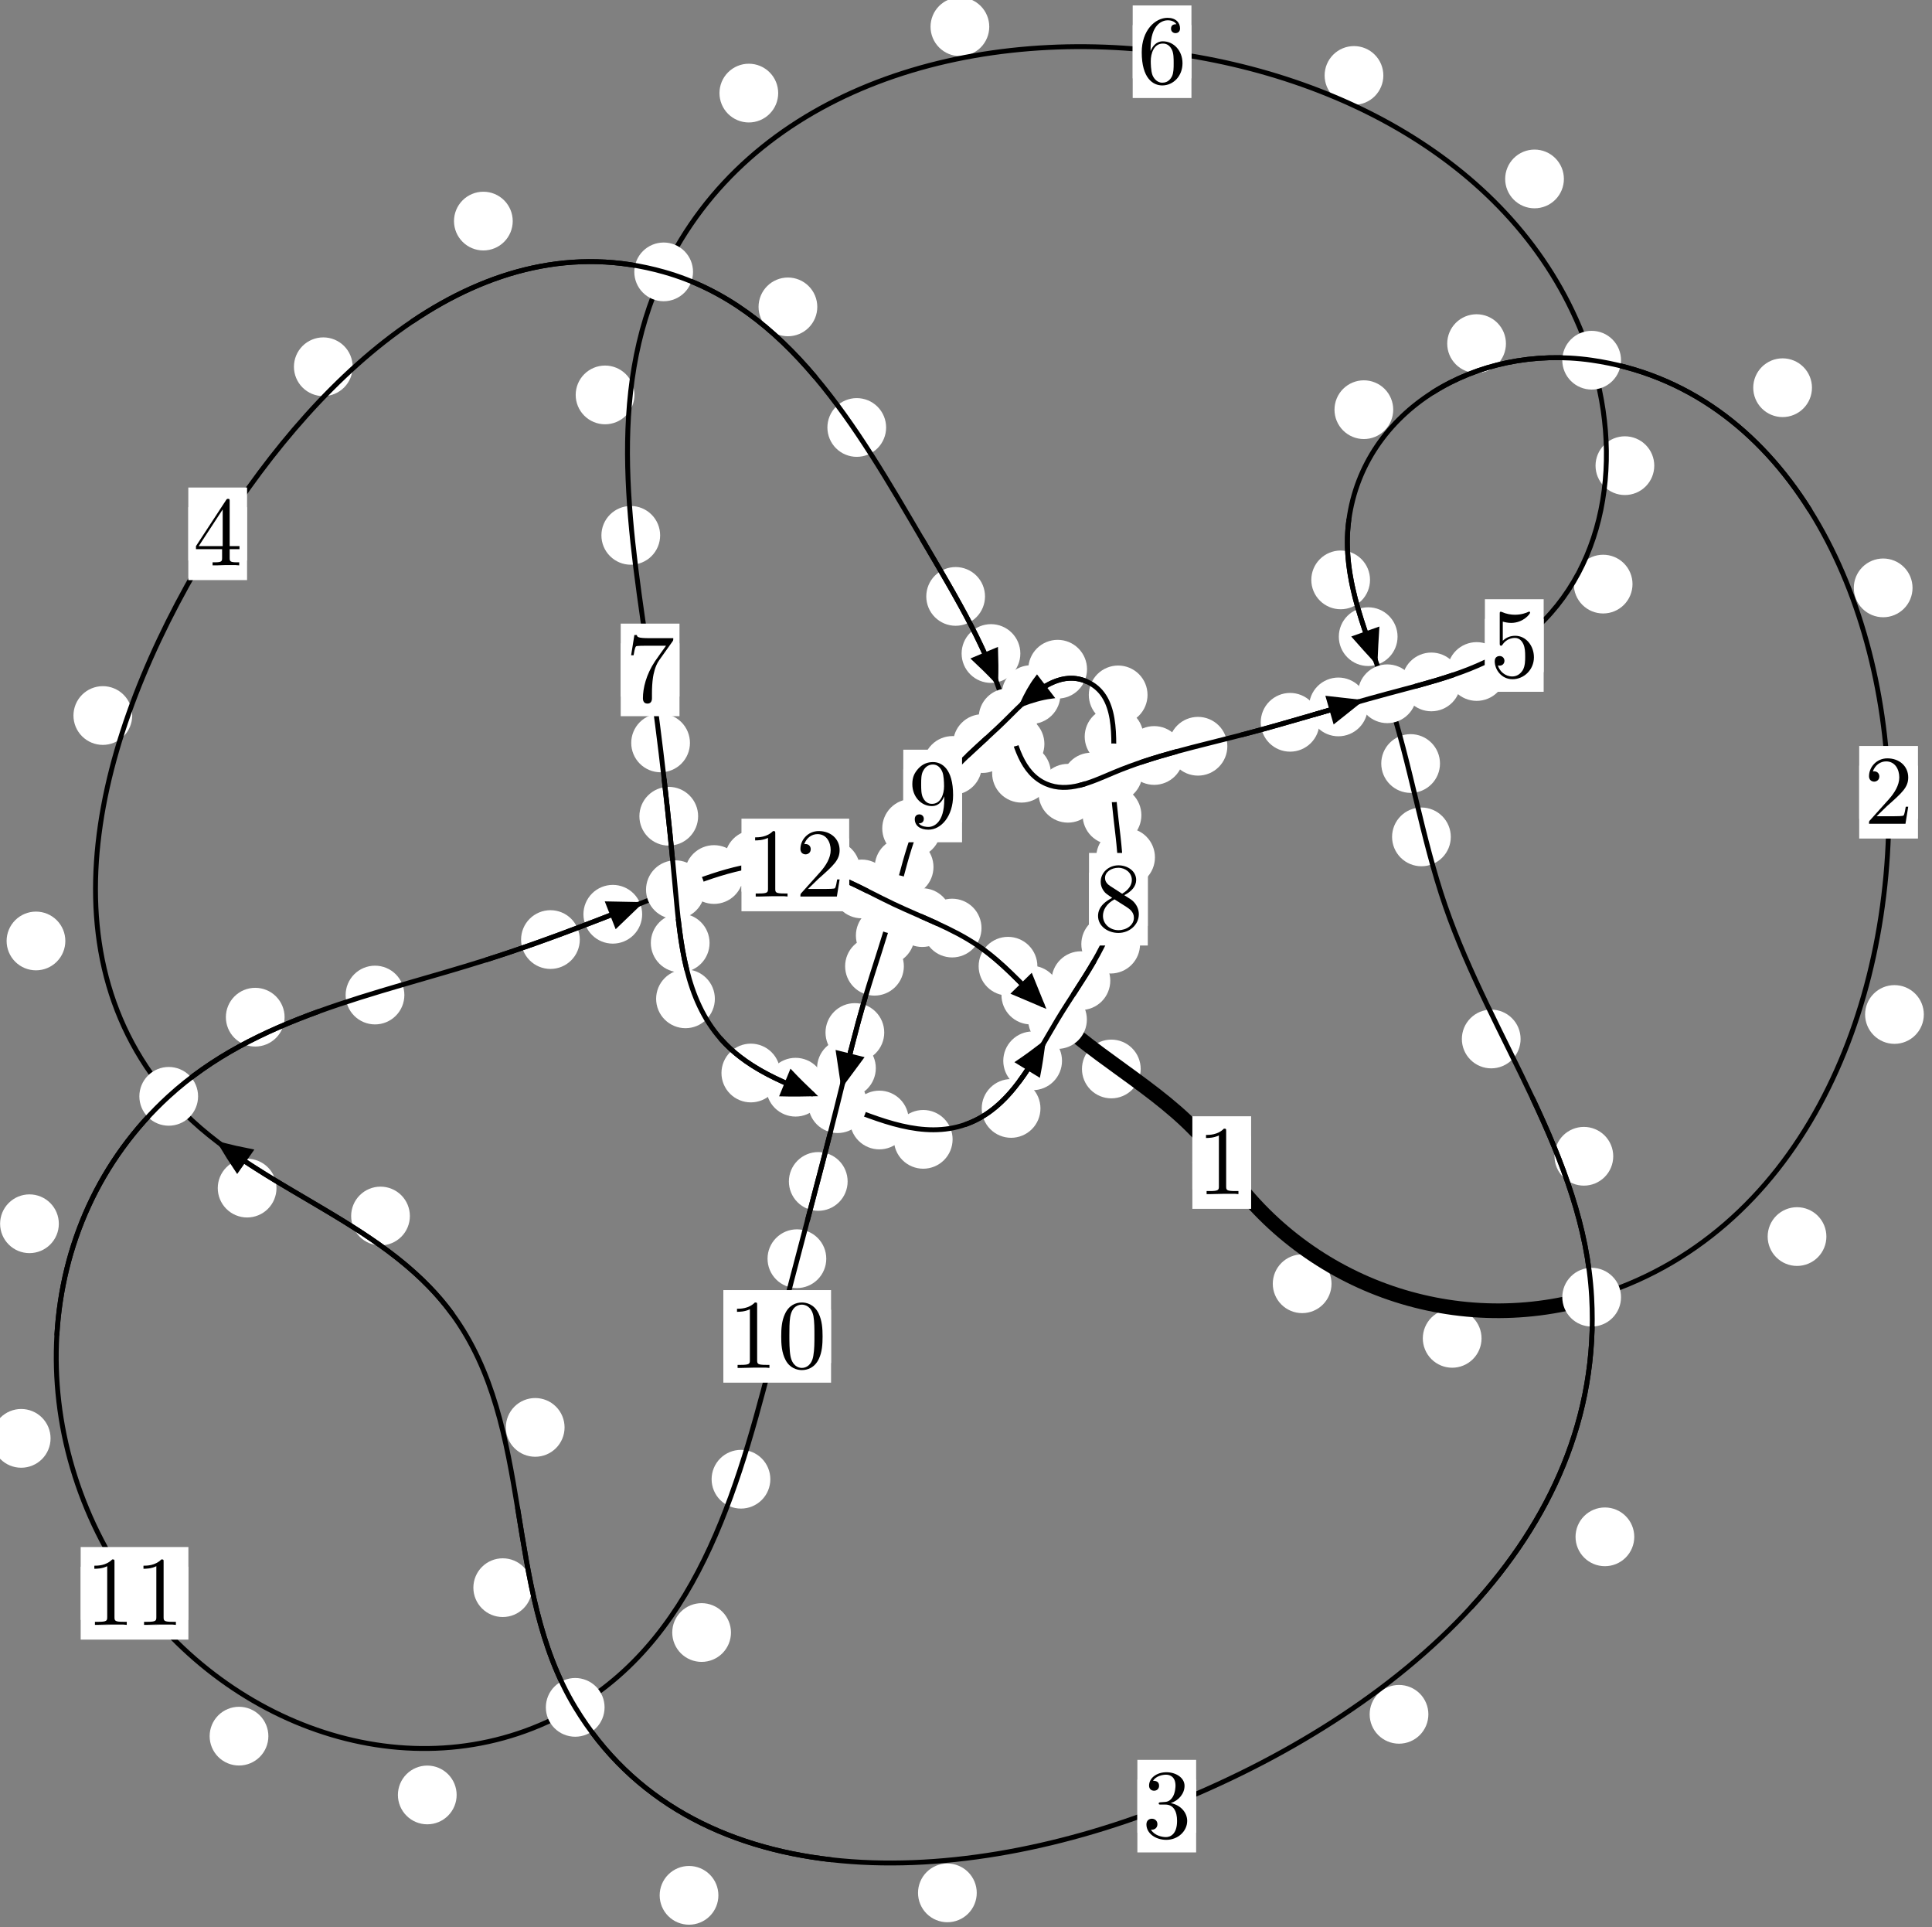 <?xml version="1.0"?>
<!-- Created by MetaPost 1.999 on 2021.07.05:2359 -->
<svg version="1.1" xmlns="http://www.w3.org/2000/svg" xmlns:xlink="http://www.w3.org/1999/xlink" width="196.64" height="196.124" viewBox="0 0 196.64 196.124">
<rect x="0" y="0" width="196.64" height="196.124" fill="#808080" stroke="none"/>
<!-- Original BoundingBox: -162.830811 -63.855942 33.808838 132.268234 -->
  <defs>
    <g transform="scale(0.01,0.01)" id="GLYPHcmr10_48">
      <path style="fill-rule: evenodd;" d="M460 -320C460 -400,455 -480,420 -554C374 -650,292 -666,250 -666C190 -666,117 -640,76 -547C44 -478,39 -400,39 -320C39 -245,43 -155,84 -79C127 2,200 22,249 22C303 22,379 1,423 -94C455 -163,460 -241,460 -320M249 -0C210 -0,151 -25,133 -121C122 -181,122 -273,122 -332C122 -396,122 -462,130 -516C149 -635,224 -644,249 -644C282 -644,348 -626,367 -527C377 -471,377 -395,377 -332C377 -257,377 -189,366 -125C351 -30,294 -0,249 -0"></path>
    </g>
    <g transform="scale(0.01,0.01)" id="GLYPHcmr10_49">
      <path style="fill-rule: evenodd;" d="M294 -640C294 -664,294 -666,271 -666C209 -602,121 -602,89 -602L89 -571C109 -571,168 -571,220 -597L220 -79C220 -43,217 -31,127 -31L95 -31L95 -0L257 -0L130 -3L217 -3L257 -3L297 -3L384 -3L419 -0L419 -31L387 -31C297 -31,294 -42,294 -79"></path>
    </g>
    <g transform="scale(0.01,0.01)" id="GLYPHcmr10_50">
      <path style="fill-rule: evenodd;" d="M127 -77L233 -180C389 -318,449 -372,449 -472C449 -586,359 -666,237 -666C124 -666,50 -574,50 -485C50 -429,100 -429,103 -429C120 -429,155 -441,155 -482C155 -508,137 -534,102 -534C94 -534,92 -534,89 -533C112 -598,166 -635,224 -635C315 -635,358 -554,358 -472C358 -392,308 -313,253 -251L61 -37C50 -26,50 -24,50 -0L421 -0L449 -174L424 -174C419 -144,412 -100,402 -85C395 -77,329 -77,307 -77"></path>
    </g>
    <g transform="scale(0.01,0.01)" id="GLYPHcmr10_51">
      <path style="fill-rule: evenodd;" d="M290 -352C372 -379,430 -449,430 -528C430 -610,342 -666,246 -666C145 -666,69 -606,69 -530C69 -497,91 -478,120 -478C151 -478,171 -500,171 -529C171 -579,124 -579,109 -579C140 -628,206 -641,242 -641C283 -641,338 -619,338 -529C338 -517,336 -459,310 -415C280 -367,246 -364,221 -363C213 -362,189 -360,182 -360C174 -359,167 -358,167 -348C167 -337,174 -337,191 -337L235 -337C317 -337,354 -269,354 -171C354 -35,285 -6,241 -6C198 -6,123 -23,88 -82C123 -77,154 -99,154 -137C154 -173,127 -193,98 -193C74 -193,42 -179,42 -135C42 -44,135 22,244 22C366 22,457 -69,457 -171C457 -253,394 -331,290 -352"></path>
    </g>
    <g transform="scale(0.01,0.01)" id="GLYPHcmr10_52">
      <path style="fill-rule: evenodd;" d="M294 -165L294 -78C294 -42,292 -31,218 -31L197 -31L197 -0L332 -0L238 -3L290 -3L332 -3L374 -3L427 -3L468 -0L468 -31L447 -31C373 -31,371 -42,371 -78L371 -165L471 -165L471 -196L371 -196L371 -651C371 -671,371 -677,355 -677C346 -677,343 -677,335 -665L28 -196L28 -165M300 -196L56 -196L300 -569"></path>
    </g>
    <g transform="scale(0.01,0.01)" id="GLYPHcmr10_53">
      <path style="fill-rule: evenodd;" d="M449 -201C449 -320,367 -420,259 -420C211 -420,168 -404,132 -369L132 -564C152 -558,185 -551,217 -551C340 -551,410 -642,410 -655C410 -661,407 -666,400 -666C399 -666,397 -666,392 -663C372 -654,323 -634,256 -634C216 -634,170 -641,123 -662C115 -665,113 -665,111 -665C101 -665,101 -657,101 -641L101 -345C101 -327,101 -319,115 -319C122 -319,124 -322,128 -328C139 -344,176 -398,257 -398C309 -398,334 -352,342 -334C358 -297,360 -258,360 -208C360 -173,360 -113,336 -71C312 -32,275 -6,229 -6C156 -6,99 -59,82 -118C85 -117,88 -116,99 -116C132 -116,149 -141,149 -165C149 -189,132 -214,99 -214C85 -214,50 -207,50 -161C50 -75,119 22,231 22C347 22,449 -74,449 -201"></path>
    </g>
    <g transform="scale(0.01,0.01)" id="GLYPHcmr10_54">
      <path style="fill-rule: evenodd;" d="M132 -328L132 -352C132 -605,256 -641,307 -641C331 -641,373 -635,395 -601C380 -601,340 -601,340 -556C340 -525,364 -510,386 -510C402 -510,432 -519,432 -558C432 -618,388 -666,305 -666C177 -666,42 -537,42 -316C42 -49,158 22,251 22C362 22,457 -72,457 -204C457 -331,368 -427,257 -427C189 -427,152 -376,132 -328M251 -6C188 -6,158 -66,152 -81C134 -128,134 -208,134 -226C134 -304,166 -404,256 -404C272 -404,318 -404,349 -342C367 -305,367 -254,367 -205C367 -157,367 -107,350 -71C320 -11,274 -6,251 -6"></path>
    </g>
    <g transform="scale(0.01,0.01)" id="GLYPHcmr10_55">
      <path style="fill-rule: evenodd;" d="M476 -609C485 -621,485 -623,485 -644L242 -644C120 -644,118 -657,114 -676L89 -676L56 -470L81 -470C84 -486,93 -549,106 -561C113 -567,191 -567,204 -567L411 -567C400 -551,321 -442,299 -409C209 -274,176 -135,176 -33C176 -23,176 22,222 22C268 22,268 -23,268 -33L268 -84C268 -139,271 -194,279 -248C283 -271,297 -357,341 -419"></path>
    </g>
    <g transform="scale(0.01,0.01)" id="GLYPHcmr10_56">
      <path style="fill-rule: evenodd;" d="M163 -457C117 -487,113 -521,113 -538C113 -599,178 -641,249 -641C322 -641,386 -589,386 -517C386 -460,347 -412,287 -377M309 -362C381 -399,430 -451,430 -517C430 -609,341 -666,250 -666C150 -666,69 -592,69 -499C69 -481,71 -436,113 -389C124 -377,161 -352,186 -335C128 -306,42 -250,42 -151C42 -45,144 22,249 22C362 22,457 -61,457 -168C457 -204,446 -249,408 -291C389 -312,373 -322,309 -362M209 -320L332 -242C360 -223,407 -193,407 -132C407 -58,332 -6,250 -6C164 -6,92 -68,92 -151C92 -209,124 -273,209 -320"></path>
    </g>
    <g transform="scale(0.01,0.01)" id="GLYPHcmr10_57">
      <path style="fill-rule: evenodd;" d="M367 -318L367 -286C367 -52,263 -6,205 -6C188 -6,134 -8,107 -42C151 -42,159 -71,159 -88C159 -119,135 -134,113 -134C97 -134,67 -125,67 -86C67 -19,121 22,206 22C335 22,457 -114,457 -329C457 -598,342 -666,253 -666C198 -666,149 -648,106 -603C65 -558,42 -516,42 -441C42 -316,130 -218,242 -218C303 -218,344 -260,367 -318M243 -241C227 -241,181 -241,150 -304C132 -341,132 -391,132 -440C132 -494,132 -541,153 -578C180 -628,218 -641,253 -641C299 -641,332 -607,349 -562C361 -530,365 -467,365 -421C365 -338,331 -241,243 -241"></path>
    </g>
  </defs>
  <path d="M135.523 130.634C135.523 129.841,135.208 129.081,134.647 128.52C134.087 127.96,133.327 127.645,132.534 127.645C131.741 127.645,130.981 127.96,130.421 128.52C129.86 129.081,129.545 129.841,129.545 130.634C129.545 131.426,129.86 132.187,130.421 132.747C130.981 133.308,131.741 133.622,132.534 133.622C133.327 133.622,134.087 133.308,134.647 132.747C135.208 132.187,135.523 131.426,135.523 130.634Z" style="fill: rgb(100%,100%,100%);stroke: none;"></path>
  <path d="M127.338 118.301C127.338 117.508,127.023 116.748,126.463 116.187C125.902 115.627,125.142 115.312,124.349 115.312C123.557 115.312,122.797 115.627,122.236 116.187C121.676 116.748,121.361 117.508,121.361 118.301C121.361 119.093,121.676 119.853,122.236 120.414C122.797 120.974,123.557 121.289,124.349 121.289C125.142 121.289,125.902 120.974,126.463 120.414C127.023 119.853,127.338 119.093,127.338 118.301Z" style="fill: rgb(100%,100%,100%);stroke: none;"></path>
  <path d="M185.891 125.832C185.891 125.039,185.576 124.279,185.016 123.718C184.455 123.158,183.695 122.843,182.902 122.843C182.11 122.843,181.35 123.158,180.789 123.718C180.229 124.279,179.914 125.039,179.914 125.832C179.914 126.624,180.229 127.384,180.789 127.945C181.35 128.505,182.11 128.82,182.902 128.82C183.695 128.82,184.455 128.505,185.016 127.945C185.576 127.384,185.891 126.624,185.891 125.832Z" style="fill: rgb(100%,100%,100%);stroke: none;"></path>
  <path d="M150.792 136.19C150.792 135.397,150.477 134.637,149.917 134.076C149.356 133.516,148.596 133.201,147.803 133.201C147.011 133.201,146.251 133.516,145.69 134.076C145.13 134.637,144.815 135.397,144.815 136.19C144.815 136.982,145.13 137.742,145.69 138.303C146.251 138.863,147.011 139.178,147.803 139.178C148.596 139.178,149.356 138.863,149.917 138.303C150.477 137.742,150.792 136.982,150.792 136.19Z" style="fill: rgb(100%,100%,100%);stroke: none;"></path>
  <path d="M194.659 59.822C194.659 59.029,194.344 58.269,193.784 57.709C193.223 57.148,192.463 56.833,191.67 56.833C190.878 56.833,190.117 57.148,189.557 57.709C188.996 58.269,188.682 59.029,188.682 59.822C188.682 60.615,188.996 61.375,189.557 61.935C190.117 62.496,190.878 62.811,191.67 62.811C192.463 62.811,193.223 62.496,193.784 61.935C194.344 61.375,194.659 60.615,194.659 59.822Z" style="fill: rgb(100%,100%,100%);stroke: none;"></path>
  <path d="M195.809 103.232C195.809 102.44,195.494 101.679,194.933 101.119C194.373 100.559,193.613 100.244,192.82 100.244C192.027 100.244,191.267 100.559,190.707 101.119C190.146 101.679,189.831 102.44,189.831 103.232C189.831 104.025,190.146 104.785,190.707 105.346C191.267 105.906,192.027 106.221,192.82 106.221C193.613 106.221,194.373 105.906,194.933 105.346C195.494 104.785,195.809 104.025,195.809 103.232Z" style="fill: rgb(100%,100%,100%);stroke: none;"></path>
  <path d="M153.276 34.966C153.276 34.173,152.961 33.413,152.401 32.853C151.84 32.292,151.08 31.977,150.287 31.977C149.495 31.977,148.734 32.292,148.174 32.853C147.613 33.413,147.299 34.173,147.299 34.966C147.299 35.759,147.613 36.519,148.174 37.079C148.734 37.64,149.495 37.955,150.287 37.955C151.08 37.955,151.84 37.64,152.401 37.079C152.961 36.519,153.276 35.759,153.276 34.966Z" style="fill: rgb(100%,100%,100%);stroke: none;"></path>
  <path d="M184.423 39.453C184.423 38.66,184.108 37.9,183.548 37.34C182.987 36.779,182.227 36.464,181.434 36.464C180.642 36.464,179.882 36.779,179.321 37.34C178.761 37.9,178.446 38.66,178.446 39.453C178.446 40.246,178.761 41.006,179.321 41.566C179.882 42.127,180.642 42.442,181.434 42.442C182.227 42.442,182.987 42.127,183.548 41.566C184.108 41.006,184.423 40.246,184.423 39.453Z" style="fill: rgb(100%,100%,100%);stroke: none;"></path>
  <path d="M139.442 59.009C139.442 58.216,139.127 57.456,138.567 56.896C138.006 56.335,137.246 56.02,136.454 56.02C135.661 56.02,134.901 56.335,134.34 56.896C133.78 57.456,133.465 58.216,133.465 59.009C133.465 59.802,133.78 60.562,134.34 61.122C134.901 61.683,135.661 61.998,136.454 61.998C137.246 61.998,138.006 61.683,138.567 61.122C139.127 60.562,139.442 59.802,139.442 59.009Z" style="fill: rgb(100%,100%,100%);stroke: none;"></path>
  <path d="M141.803 41.689C141.803 40.896,141.488 40.136,140.928 39.575C140.367 39.015,139.607 38.7,138.814 38.7C138.022 38.7,137.262 39.015,136.701 39.575C136.141 40.136,135.826 40.896,135.826 41.689C135.826 42.481,136.141 43.242,136.701 43.802C137.262 44.363,138.022 44.678,138.814 44.678C139.607 44.678,140.367 44.363,140.928 43.802C141.488 43.242,141.803 42.481,141.803 41.689Z" style="fill: rgb(100%,100%,100%);stroke: none;"></path>
  <path d="M146.563 77.695C146.563 76.902,146.248 76.142,145.687 75.582C145.127 75.021,144.366 74.706,143.574 74.706C142.781 74.706,142.021 75.021,141.46 75.582C140.9 76.142,140.585 76.902,140.585 77.695C140.585 78.488,140.9 79.248,141.46 79.808C142.021 80.369,142.781 80.684,143.574 80.684C144.366 80.684,145.127 80.369,145.687 79.808C146.248 79.248,146.563 78.488,146.563 77.695Z" style="fill: rgb(100%,100%,100%);stroke: none;"></path>
  <path d="M142.244 64.786C142.244 63.993,141.929 63.233,141.368 62.672C140.808 62.112,140.048 61.797,139.255 61.797C138.462 61.797,137.702 62.112,137.142 62.672C136.581 63.233,136.266 63.993,136.266 64.786C136.266 65.578,136.581 66.339,137.142 66.899C137.702 67.46,138.462 67.774,139.255 67.774C140.048 67.774,140.808 67.46,141.368 66.899C141.929 66.339,142.244 65.578,142.244 64.786Z" style="fill: rgb(100%,100%,100%);stroke: none;"></path>
  <path d="M154.767 105.726C154.767 104.933,154.452 104.173,153.891 103.613C153.331 103.052,152.571 102.737,151.778 102.737C150.985 102.737,150.225 103.052,149.665 103.613C149.104 104.173,148.789 104.933,148.789 105.726C148.789 106.519,149.104 107.279,149.665 107.839C150.225 108.4,150.985 108.715,151.778 108.715C152.571 108.715,153.331 108.4,153.891 107.839C154.452 107.279,154.767 106.519,154.767 105.726Z" style="fill: rgb(100%,100%,100%);stroke: none;"></path>
  <path d="M147.663 85.161C147.663 84.368,147.348 83.608,146.788 83.048C146.227 82.487,145.467 82.172,144.674 82.172C143.882 82.172,143.122 82.487,142.561 83.048C142.001 83.608,141.686 84.368,141.686 85.161C141.686 85.954,142.001 86.714,142.561 87.274C143.122 87.835,143.882 88.15,144.674 88.15C145.467 88.15,146.227 87.835,146.788 87.274C147.348 86.714,147.663 85.954,147.663 85.161Z" style="fill: rgb(100%,100%,100%);stroke: none;"></path>
  <path d="M166.337 156.386C166.337 155.594,166.022 154.833,165.461 154.273C164.901 153.712,164.141 153.398,163.348 153.398C162.555 153.398,161.795 153.712,161.235 154.273C160.674 154.833,160.359 155.594,160.359 156.386C160.359 157.179,160.674 157.939,161.235 158.5C161.795 159.06,162.555 159.375,163.348 159.375C164.141 159.375,164.901 159.06,165.461 158.5C166.022 157.939,166.337 157.179,166.337 156.386Z" style="fill: rgb(100%,100%,100%);stroke: none;"></path>
  <path d="M164.196 117.66C164.196 116.868,163.881 116.108,163.321 115.547C162.76 114.987,162 114.672,161.207 114.672C160.415 114.672,159.654 114.987,159.094 115.547C158.534 116.108,158.219 116.868,158.219 117.66C158.219 118.453,158.534 119.213,159.094 119.774C159.654 120.334,160.415 120.649,161.207 120.649C162 120.649,162.76 120.334,163.321 119.774C163.881 119.213,164.196 118.453,164.196 117.66Z" style="fill: rgb(100%,100%,100%);stroke: none;"></path>
  <path d="M99.414 192.617C99.414 191.824,99.099 191.064,98.539 190.503C97.978 189.943,97.218 189.628,96.425 189.628C95.633 189.628,94.873 189.943,94.312 190.503C93.752 191.064,93.437 191.824,93.437 192.617C93.437 193.409,93.752 194.17,94.312 194.73C94.873 195.291,95.633 195.605,96.425 195.605C97.218 195.605,97.978 195.291,98.539 194.73C99.099 194.17,99.414 193.409,99.414 192.617Z" style="fill: rgb(100%,100%,100%);stroke: none;"></path>
  <path d="M145.381 174.447C145.381 173.655,145.066 172.895,144.506 172.334C143.945 171.774,143.185 171.459,142.392 171.459C141.6 171.459,140.84 171.774,140.279 172.334C139.719 172.895,139.404 173.655,139.404 174.447C139.404 175.24,139.719 176,140.279 176.561C140.84 177.121,141.6 177.436,142.392 177.436C143.185 177.436,143.945 177.121,144.506 176.561C145.066 176,145.381 175.24,145.381 174.447Z" style="fill: rgb(100%,100%,100%);stroke: none;"></path>
  <path d="M54.158 161.559C54.158 160.767,53.843 160.007,53.282 159.446C52.722 158.886,51.962 158.571,51.169 158.571C50.376 158.571,49.616 158.886,49.056 159.446C48.495 160.007,48.18 160.767,48.18 161.559C48.18 162.352,48.495 163.112,49.056 163.673C49.616 164.233,50.376 164.548,51.169 164.548C51.962 164.548,52.722 164.233,53.282 163.673C53.843 163.112,54.158 162.352,54.158 161.559Z" style="fill: rgb(100%,100%,100%);stroke: none;"></path>
  <path d="M73.118 192.867C73.118 192.075,72.804 191.314,72.243 190.754C71.683 190.193,70.922 189.878,70.13 189.878C69.337 189.878,68.577 190.193,68.016 190.754C67.456 191.314,67.141 192.075,67.141 192.867C67.141 193.66,67.456 194.42,68.016 194.981C68.577 195.541,69.337 195.856,70.13 195.856C70.922 195.856,71.683 195.541,72.243 194.981C72.804 194.42,73.118 193.66,73.118 192.867Z" style="fill: rgb(100%,100%,100%);stroke: none;"></path>
  <path d="M41.718 123.74C41.718 122.947,41.403 122.187,40.843 121.626C40.282 121.066,39.522 120.751,38.729 120.751C37.937 120.751,37.176 121.066,36.616 121.626C36.055 122.187,35.74 122.947,35.74 123.74C35.74 124.532,36.055 125.292,36.616 125.853C37.176 126.413,37.937 126.728,38.729 126.728C39.522 126.728,40.282 126.413,40.843 125.853C41.403 125.292,41.718 124.532,41.718 123.74Z" style="fill: rgb(100%,100%,100%);stroke: none;"></path>
  <path d="M57.462 145.251C57.462 144.458,57.147 143.698,56.587 143.137C56.026 142.577,55.266 142.262,54.473 142.262C53.681 142.262,52.921 142.577,52.36 143.137C51.8 143.698,51.485 144.458,51.485 145.251C51.485 146.043,51.8 146.804,52.36 147.364C52.921 147.924,53.681 148.239,54.473 148.239C55.266 148.239,56.026 147.924,56.587 147.364C57.147 146.804,57.462 146.043,57.462 145.251Z" style="fill: rgb(100%,100%,100%);stroke: none;"></path>
  <path d="M6.65 95.751C6.65 94.959,6.335 94.199,5.775 93.638C5.214 93.078,4.454 92.763,3.662 92.763C2.869 92.763,2.109 93.078,1.548 93.638C0.988 94.199,0.673 94.959,0.673 95.751C0.673 96.544,0.988 97.304,1.548 97.865C2.109 98.425,2.869 98.74,3.662 98.74C4.454 98.74,5.214 98.425,5.775 97.865C6.335 97.304,6.65 96.544,6.65 95.751Z" style="fill: rgb(100%,100%,100%);stroke: none;"></path>
  <path d="M28.141 120.901C28.141 120.108,27.827 119.348,27.266 118.788C26.706 118.227,25.945 117.912,25.153 117.912C24.36 117.912,23.6 118.227,23.039 118.788C22.479 119.348,22.164 120.108,22.164 120.901C22.164 121.694,22.479 122.454,23.039 123.014C23.6 123.575,24.36 123.89,25.153 123.89C25.945 123.89,26.706 123.575,27.266 123.014C27.827 122.454,28.141 121.694,28.141 120.901Z" style="fill: rgb(100%,100%,100%);stroke: none;"></path>
  <path d="M35.894 37.32C35.894 36.528,35.58 35.768,35.019 35.207C34.459 34.647,33.698 34.332,32.906 34.332C32.113 34.332,31.353 34.647,30.792 35.207C30.232 35.768,29.917 36.528,29.917 37.32C29.917 38.113,30.232 38.873,30.792 39.434C31.353 39.994,32.113 40.309,32.906 40.309C33.698 40.309,34.459 39.994,35.019 39.434C35.58 38.873,35.894 38.113,35.894 37.32Z" style="fill: rgb(100%,100%,100%);stroke: none;"></path>
  <path d="M13.455 72.812C13.455 72.019,13.14 71.259,12.579 70.698C12.019 70.138,11.259 69.823,10.466 69.823C9.673 69.823,8.913 70.138,8.353 70.698C7.792 71.259,7.477 72.019,7.477 72.812C7.477 73.604,7.792 74.364,8.353 74.925C8.913 75.485,9.673 75.8,10.466 75.8C11.259 75.8,12.019 75.485,12.579 74.925C13.14 74.364,13.455 73.604,13.455 72.812Z" style="fill: rgb(100%,100%,100%);stroke: none;"></path>
  <path d="M83.184 31.229C83.184 30.436,82.869 29.676,82.308 29.115C81.748 28.555,80.987 28.24,80.195 28.24C79.402 28.24,78.642 28.555,78.081 29.115C77.521 29.676,77.206 30.436,77.206 31.229C77.206 32.021,77.521 32.782,78.081 33.342C78.642 33.903,79.402 34.217,80.195 34.217C80.987 34.217,81.748 33.903,82.308 33.342C82.869 32.782,83.184 32.021,83.184 31.229Z" style="fill: rgb(100%,100%,100%);stroke: none;"></path>
  <path d="M52.186 22.497C52.186 21.705,51.871 20.945,51.31 20.384C50.75 19.824,49.99 19.509,49.197 19.509C48.404 19.509,47.644 19.824,47.084 20.384C46.523 20.945,46.208 21.705,46.208 22.497C46.208 23.29,46.523 24.05,47.084 24.611C47.644 25.171,48.404 25.486,49.197 25.486C49.99 25.486,50.75 25.171,51.31 24.611C51.871 24.05,52.186 23.29,52.186 22.497Z" style="fill: rgb(100%,100%,100%);stroke: none;"></path>
  <path d="M100.255 60.691C100.255 59.898,99.94 59.138,99.379 58.577C98.819 58.017,98.059 57.702,97.266 57.702C96.473 57.702,95.713 58.017,95.153 58.577C94.592 59.138,94.277 59.898,94.277 60.691C94.277 61.483,94.592 62.243,95.153 62.804C95.713 63.364,96.473 63.679,97.266 63.679C98.059 63.679,98.819 63.364,99.379 62.804C99.94 62.243,100.255 61.483,100.255 60.691Z" style="fill: rgb(100%,100%,100%);stroke: none;"></path>
  <path d="M90.19 43.5C90.19 42.707,89.875 41.947,89.315 41.386C88.754 40.826,87.994 40.511,87.201 40.511C86.409 40.511,85.648 40.826,85.088 41.386C84.528 41.947,84.213 42.707,84.213 43.5C84.213 44.292,84.528 45.052,85.088 45.613C85.648 46.173,86.409 46.488,87.201 46.488C87.994 46.488,88.754 46.173,89.315 45.613C89.875 45.052,90.19 44.292,90.19 43.5Z" style="fill: rgb(100%,100%,100%);stroke: none;"></path>
  <path d="M106.299 75.708C106.299 74.916,105.984 74.156,105.423 73.595C104.863 73.035,104.103 72.72,103.31 72.72C102.517 72.72,101.757 73.035,101.197 73.595C100.636 74.156,100.321 74.916,100.321 75.708C100.321 76.501,100.636 77.261,101.197 77.822C101.757 78.382,102.517 78.697,103.31 78.697C104.103 78.697,104.863 78.382,105.423 77.822C105.984 77.261,106.299 76.501,106.299 75.708Z" style="fill: rgb(100%,100%,100%);stroke: none;"></path>
  <path d="M103.851 66.502C103.851 65.709,103.536 64.949,102.976 64.389C102.415 63.828,101.655 63.513,100.862 63.513C100.07 63.513,99.309 63.828,98.749 64.389C98.188 64.949,97.874 65.709,97.874 66.502C97.874 67.295,98.188 68.055,98.749 68.615C99.309 69.176,100.07 69.491,100.862 69.491C101.655 69.491,102.415 69.176,102.976 68.615C103.536 68.055,103.851 67.295,103.851 66.502Z" style="fill: rgb(100%,100%,100%);stroke: none;"></path>
  <path d="M111.682 80.721C111.682 79.929,111.367 79.168,110.807 78.608C110.246 78.047,109.486 77.732,108.693 77.732C107.901 77.732,107.141 78.047,106.58 78.608C106.02 79.168,105.705 79.929,105.705 80.721C105.705 81.514,106.02 82.274,106.58 82.835C107.141 83.395,107.901 83.71,108.693 83.71C109.486 83.71,110.246 83.395,110.807 82.835C111.367 82.274,111.682 81.514,111.682 80.721Z" style="fill: rgb(100%,100%,100%);stroke: none;"></path>
  <path d="M106.957 78.683C106.957 77.891,106.642 77.131,106.082 76.57C105.521 76.01,104.761 75.695,103.969 75.695C103.176 75.695,102.416 76.01,101.855 76.57C101.295 77.131,100.98 77.891,100.98 78.683C100.98 79.476,101.295 80.236,101.855 80.797C102.416 81.357,103.176 81.672,103.969 81.672C104.761 81.672,105.521 81.357,106.082 80.797C106.642 80.236,106.957 79.476,106.957 78.683Z" style="fill: rgb(100%,100%,100%);stroke: none;"></path>
  <path d="M120.461 76.877C120.461 76.084,120.146 75.324,119.585 74.763C119.025 74.203,118.265 73.888,117.472 73.888C116.679 73.888,115.919 74.203,115.359 74.763C114.798 75.324,114.483 76.084,114.483 76.877C114.483 77.669,114.798 78.43,115.359 78.99C115.919 79.551,116.679 79.866,117.472 79.866C118.265 79.866,119.025 79.551,119.585 78.99C120.146 78.43,120.461 77.669,120.461 76.877Z" style="fill: rgb(100%,100%,100%);stroke: none;"></path>
  <path d="M114.055 79.584C114.055 78.791,113.74 78.031,113.18 77.471C112.619 76.91,111.859 76.595,111.066 76.595C110.274 76.595,109.513 76.91,108.953 77.471C108.392 78.031,108.078 78.791,108.078 79.584C108.078 80.377,108.392 81.137,108.953 81.697C109.513 82.258,110.274 82.573,111.066 82.573C111.859 82.573,112.619 82.258,113.18 81.697C113.74 81.137,114.055 80.377,114.055 79.584Z" style="fill: rgb(100%,100%,100%);stroke: none;"></path>
  <path d="M134.295 73.5C134.295 72.708,133.98 71.947,133.42 71.387C132.859 70.827,132.099 70.512,131.307 70.512C130.514 70.512,129.754 70.827,129.193 71.387C128.633 71.947,128.318 72.708,128.318 73.5C128.318 74.293,128.633 75.053,129.193 75.614C129.754 76.174,130.514 76.489,131.307 76.489C132.099 76.489,132.859 76.174,133.42 75.614C133.98 75.053,134.295 74.293,134.295 73.5Z" style="fill: rgb(100%,100%,100%);stroke: none;"></path>
  <path d="M124.92 75.938C124.92 75.145,124.605 74.385,124.044 73.825C123.484 73.264,122.724 72.949,121.931 72.949C121.138 72.949,120.378 73.264,119.818 73.825C119.257 74.385,118.942 75.145,118.942 75.938C118.942 76.731,119.257 77.491,119.818 78.051C120.378 78.612,121.138 78.927,121.931 78.927C122.724 78.927,123.484 78.612,124.044 78.051C124.605 77.491,124.92 76.731,124.92 75.938Z" style="fill: rgb(100%,100%,100%);stroke: none;"></path>
  <path d="M148.672 69.391C148.672 68.599,148.357 67.838,147.797 67.278C147.236 66.717,146.476 66.403,145.684 66.403C144.891 66.403,144.131 66.717,143.57 67.278C143.01 67.838,142.695 68.599,142.695 69.391C142.695 70.184,143.01 70.944,143.57 71.505C144.131 72.065,144.891 72.38,145.684 72.38C146.476 72.38,147.236 72.065,147.797 71.505C148.357 70.944,148.672 70.184,148.672 69.391Z" style="fill: rgb(100%,100%,100%);stroke: none;"></path>
  <path d="M139.21 71.936C139.21 71.143,138.895 70.383,138.335 69.822C137.774 69.262,137.014 68.947,136.221 68.947C135.429 68.947,134.669 69.262,134.108 69.822C133.548 70.383,133.233 71.143,133.233 71.936C133.233 72.728,133.548 73.489,134.108 74.049C134.669 74.61,135.429 74.924,136.221 74.924C137.014 74.924,137.774 74.61,138.335 74.049C138.895 73.489,139.21 72.728,139.21 71.936Z" style="fill: rgb(100%,100%,100%);stroke: none;"></path>
  <path d="M166.158 59.437C166.158 58.645,165.843 57.885,165.282 57.324C164.722 56.764,163.962 56.449,163.169 56.449C162.376 56.449,161.616 56.764,161.056 57.324C160.495 57.885,160.18 58.645,160.18 59.437C160.18 60.23,160.495 60.99,161.056 61.551C161.616 62.111,162.376 62.426,163.169 62.426C163.962 62.426,164.722 62.111,165.282 61.551C165.843 60.99,166.158 60.23,166.158 59.437Z" style="fill: rgb(100%,100%,100%);stroke: none;"></path>
  <path d="M153.285 68.331C153.285 67.539,152.97 66.779,152.41 66.218C151.849 65.658,151.089 65.343,150.296 65.343C149.504 65.343,148.743 65.658,148.183 66.218C147.622 66.779,147.308 67.539,147.308 68.331C147.308 69.124,147.622 69.884,148.183 70.445C148.743 71.005,149.504 71.32,150.296 71.32C151.089 71.32,151.849 71.005,152.41 70.445C152.97 69.884,153.285 69.124,153.285 68.331Z" style="fill: rgb(100%,100%,100%);stroke: none;"></path>
  <path d="M159.174 18.209C159.174 17.416,158.859 16.656,158.299 16.096C157.738 15.535,156.978 15.22,156.185 15.22C155.393 15.22,154.633 15.535,154.072 16.096C153.512 16.656,153.197 17.416,153.197 18.209C153.197 19.002,153.512 19.762,154.072 20.322C154.633 20.883,155.393 21.198,156.185 21.198C156.978 21.198,157.738 20.883,158.299 20.322C158.859 19.762,159.174 19.002,159.174 18.209Z" style="fill: rgb(100%,100%,100%);stroke: none;"></path>
  <path d="M168.372 47.386C168.372 46.593,168.057 45.833,167.497 45.272C166.936 44.712,166.176 44.397,165.383 44.397C164.591 44.397,163.831 44.712,163.27 45.272C162.71 45.833,162.395 46.593,162.395 47.386C162.395 48.178,162.71 48.939,163.27 49.499C163.831 50.06,164.591 50.374,165.383 50.374C166.176 50.374,166.936 50.06,167.497 49.499C168.057 48.939,168.372 48.178,168.372 47.386Z" style="fill: rgb(100%,100%,100%);stroke: none;"></path>
  <path d="M100.688 2.721C100.688 1.928,100.373 1.168,99.813 0.607C99.252 0.047,98.492 -0.268,97.699 -0.268C96.907 -0.268,96.146 0.047,95.586 0.607C95.025 1.168,94.711 1.928,94.711 2.721C94.711 3.513,95.025 4.273,95.586 4.834C96.146 5.394,96.907 5.709,97.699 5.709C98.492 5.709,99.252 5.394,99.813 4.834C100.373 4.273,100.688 3.513,100.688 2.721Z" style="fill: rgb(100%,100%,100%);stroke: none;"></path>
  <path d="M140.798 7.678C140.798 6.885,140.483 6.125,139.923 5.565C139.362 5.004,138.602 4.689,137.809 4.689C137.017 4.689,136.257 5.004,135.696 5.565C135.136 6.125,134.821 6.885,134.821 7.678C134.821 8.471,135.136 9.231,135.696 9.791C136.257 10.352,137.017 10.667,137.809 10.667C138.602 10.667,139.362 10.352,139.923 9.791C140.483 9.231,140.798 8.471,140.798 7.678Z" style="fill: rgb(100%,100%,100%);stroke: none;"></path>
  <path d="M64.572 40.186C64.572 39.394,64.257 38.633,63.696 38.073C63.136 37.513,62.376 37.198,61.583 37.198C60.79 37.198,60.03 37.513,59.47 38.073C58.909 38.633,58.594 39.394,58.594 40.186C58.594 40.979,58.909 41.739,59.47 42.3C60.03 42.86,60.79 43.175,61.583 43.175C62.376 43.175,63.136 42.86,63.696 42.3C64.257 41.739,64.572 40.979,64.572 40.186Z" style="fill: rgb(100%,100%,100%);stroke: none;"></path>
  <path d="M79.205 9.473C79.205 8.68,78.89 7.92,78.33 7.36C77.77 6.799,77.009 6.484,76.217 6.484C75.424 6.484,74.664 6.799,74.103 7.36C73.543 7.92,73.228 8.68,73.228 9.473C73.228 10.266,73.543 11.026,74.103 11.586C74.664 12.147,75.424 12.462,76.217 12.462C77.009 12.462,77.77 12.147,78.33 11.586C78.89 11.026,79.205 10.266,79.205 9.473Z" style="fill: rgb(100%,100%,100%);stroke: none;"></path>
  <path d="M70.224 75.598C70.224 74.806,69.909 74.046,69.349 73.485C68.788 72.925,68.028 72.61,67.235 72.61C66.443 72.61,65.682 72.925,65.122 73.485C64.562 74.046,64.247 74.806,64.247 75.598C64.247 76.391,64.562 77.151,65.122 77.712C65.682 78.272,66.443 78.587,67.235 78.587C68.028 78.587,68.788 78.272,69.349 77.712C69.909 77.151,70.224 76.391,70.224 75.598Z" style="fill: rgb(100%,100%,100%);stroke: none;"></path>
  <path d="M67.189 54.477C67.189 53.684,66.874 52.924,66.314 52.364C65.754 51.803,64.993 51.488,64.201 51.488C63.408 51.488,62.648 51.803,62.087 52.364C61.527 52.924,61.212 53.684,61.212 54.477C61.212 55.27,61.527 56.03,62.087 56.59C62.648 57.151,63.408 57.466,64.201 57.466C64.993 57.466,65.754 57.151,66.314 56.59C66.874 56.03,67.189 55.27,67.189 54.477Z" style="fill: rgb(100%,100%,100%);stroke: none;"></path>
  <path d="M72.22 95.954C72.22 95.161,71.905 94.401,71.344 93.84C70.784 93.28,70.024 92.965,69.231 92.965C68.438 92.965,67.678 93.28,67.118 93.84C66.557 94.401,66.242 95.161,66.242 95.954C66.242 96.746,66.557 97.506,67.118 98.067C67.678 98.627,68.438 98.942,69.231 98.942C70.024 98.942,70.784 98.627,71.344 98.067C71.905 97.506,72.22 96.746,72.22 95.954Z" style="fill: rgb(100%,100%,100%);stroke: none;"></path>
  <path d="M71.056 83.059C71.056 82.266,70.741 81.506,70.18 80.946C69.62 80.385,68.86 80.07,68.067 80.07C67.274 80.07,66.514 80.385,65.954 80.946C65.393 81.506,65.078 82.266,65.078 83.059C65.078 83.852,65.393 84.612,65.954 85.173C66.514 85.733,67.274 86.048,68.067 86.048C68.86 86.048,69.62 85.733,70.18 85.173C70.741 84.612,71.056 83.852,71.056 83.059Z" style="fill: rgb(100%,100%,100%);stroke: none;"></path>
  <path d="M79.409 109.189C79.409 108.396,79.094 107.636,78.533 107.075C77.973 106.515,77.213 106.2,76.42 106.2C75.627 106.2,74.867 106.515,74.307 107.075C73.746 107.636,73.431 108.396,73.431 109.189C73.431 109.981,73.746 110.741,74.307 111.302C74.867 111.862,75.627 112.177,76.42 112.177C77.213 112.177,77.973 111.862,78.533 111.302C79.094 110.741,79.409 109.981,79.409 109.189Z" style="fill: rgb(100%,100%,100%);stroke: none;"></path>
  <path d="M72.759 101.639C72.759 100.846,72.444 100.086,71.883 99.526C71.323 98.965,70.563 98.65,69.77 98.65C68.977 98.65,68.217 98.965,67.657 99.526C67.096 100.086,66.781 100.846,66.781 101.639C66.781 102.432,67.096 103.192,67.657 103.752C68.217 104.313,68.977 104.628,69.77 104.628C70.563 104.628,71.323 104.313,71.883 103.752C72.444 103.192,72.759 102.432,72.759 101.639Z" style="fill: rgb(100%,100%,100%);stroke: none;"></path>
  <path d="M92.488 113.97C92.488 113.178,92.173 112.418,91.612 111.857C91.052 111.297,90.292 110.982,89.499 110.982C88.706 110.982,87.946 111.297,87.386 111.857C86.825 112.418,86.51 113.178,86.51 113.97C86.51 114.763,86.825 115.523,87.386 116.084C87.946 116.644,88.706 116.959,89.499 116.959C90.292 116.959,91.052 116.644,91.612 116.084C92.173 115.523,92.488 114.763,92.488 113.97Z" style="fill: rgb(100%,100%,100%);stroke: none;"></path>
  <path d="M83.961 110.632C83.961 109.839,83.646 109.079,83.086 108.519C82.525 107.958,81.765 107.643,80.972 107.643C80.18 107.643,79.42 107.958,78.859 108.519C78.299 109.079,77.984 109.839,77.984 110.632C77.984 111.425,78.299 112.185,78.859 112.745C79.42 113.306,80.18 113.621,80.972 113.621C81.765 113.621,82.525 113.306,83.086 112.745C83.646 112.185,83.961 111.425,83.961 110.632Z" style="fill: rgb(100%,100%,100%);stroke: none;"></path>
  <path d="M105.898 112.792C105.898 111.999,105.583 111.239,105.023 110.679C104.462 110.118,103.702 109.803,102.909 109.803C102.117 109.803,101.356 110.118,100.796 110.679C100.235 111.239,99.921 111.999,99.921 112.792C99.921 113.585,100.235 114.345,100.796 114.905C101.356 115.466,102.117 115.781,102.909 115.781C103.702 115.781,104.462 115.466,105.023 114.905C105.583 114.345,105.898 113.585,105.898 112.792Z" style="fill: rgb(100%,100%,100%);stroke: none;"></path>
  <path d="M96.956 115.938C96.956 115.146,96.641 114.385,96.081 113.825C95.52 113.265,94.76 112.95,93.967 112.95C93.175 112.95,92.415 113.265,91.854 113.825C91.294 114.385,90.979 115.146,90.979 115.938C90.979 116.731,91.294 117.491,91.854 118.052C92.415 118.612,93.175 118.927,93.967 118.927C94.76 118.927,95.52 118.612,96.081 118.052C96.641 117.491,96.956 116.731,96.956 115.938Z" style="fill: rgb(100%,100%,100%);stroke: none;"></path>
  <path d="M113.005 99.79C113.005 98.997,112.69 98.237,112.13 97.677C111.569 97.116,110.809 96.801,110.017 96.801C109.224 96.801,108.464 97.116,107.903 97.677C107.343 98.237,107.028 98.997,107.028 99.79C107.028 100.583,107.343 101.343,107.903 101.904C108.464 102.464,109.224 102.779,110.017 102.779C110.809 102.779,111.569 102.464,112.13 101.904C112.69 101.343,113.005 100.583,113.005 99.79Z" style="fill: rgb(100%,100%,100%);stroke: none;"></path>
  <path d="M108.092 107.948C108.092 107.155,107.777 106.395,107.217 105.835C106.656 105.274,105.896 104.959,105.103 104.959C104.311 104.959,103.55 105.274,102.99 105.835C102.429 106.395,102.114 107.155,102.114 107.948C102.114 108.741,102.429 109.501,102.99 110.061C103.55 110.622,104.311 110.937,105.103 110.937C105.896 110.937,106.656 110.622,107.217 110.061C107.777 109.501,108.092 108.741,108.092 107.948Z" style="fill: rgb(100%,100%,100%);stroke: none;"></path>
  <path d="M117.551 87.243C117.551 86.45,117.236 85.69,116.676 85.129C116.116 84.569,115.355 84.254,114.563 84.254C113.77 84.254,113.01 84.569,112.449 85.129C111.889 85.69,111.574 86.45,111.574 87.243C111.574 88.035,111.889 88.796,112.449 89.356C113.01 89.917,113.77 90.231,114.563 90.231C115.355 90.231,116.116 89.917,116.676 89.356C117.236 88.796,117.551 88.035,117.551 87.243Z" style="fill: rgb(100%,100%,100%);stroke: none;"></path>
  <path d="M116.035 96.075C116.035 95.282,115.72 94.522,115.16 93.962C114.599 93.401,113.839 93.086,113.046 93.086C112.254 93.086,111.494 93.401,110.933 93.962C110.373 94.522,110.058 95.282,110.058 96.075C110.058 96.868,110.373 97.628,110.933 98.188C111.494 98.749,112.254 99.064,113.046 99.064C113.839 99.064,114.599 98.749,115.16 98.188C115.72 97.628,116.035 96.868,116.035 96.075Z" style="fill: rgb(100%,100%,100%);stroke: none;"></path>
  <path d="M116.379 74.957C116.379 74.165,116.064 73.404,115.503 72.844C114.943 72.283,114.183 71.969,113.39 71.969C112.597 71.969,111.837 72.283,111.277 72.844C110.716 73.404,110.401 74.165,110.401 74.957C110.401 75.75,110.716 76.51,111.277 77.071C111.837 77.631,112.597 77.946,113.39 77.946C114.183 77.946,114.943 77.631,115.503 77.071C116.064 76.51,116.379 75.75,116.379 74.957Z" style="fill: rgb(100%,100%,100%);stroke: none;"></path>
  <path d="M116.17 82.952C116.17 82.16,115.855 81.4,115.295 80.839C114.735 80.279,113.974 79.964,113.182 79.964C112.389 79.964,111.629 80.279,111.068 80.839C110.508 81.4,110.193 82.16,110.193 82.952C110.193 83.745,110.508 84.505,111.068 85.066C111.629 85.626,112.389 85.941,113.182 85.941C113.974 85.941,114.735 85.626,115.295 85.066C115.855 84.505,116.17 83.745,116.17 82.952Z" style="fill: rgb(100%,100%,100%);stroke: none;"></path>
  <path d="M110.638 68.098C110.638 67.305,110.323 66.545,109.762 65.984C109.202 65.424,108.442 65.109,107.649 65.109C106.856 65.109,106.096 65.424,105.536 65.984C104.975 66.545,104.66 67.305,104.66 68.098C104.66 68.89,104.975 69.65,105.536 70.211C106.096 70.771,106.856 71.086,107.649 71.086C108.442 71.086,109.202 70.771,109.762 70.211C110.323 69.65,110.638 68.89,110.638 68.098Z" style="fill: rgb(100%,100%,100%);stroke: none;"></path>
  <path d="M116.796 70.713C116.796 69.92,116.481 69.16,115.921 68.599C115.36 68.039,114.6 67.724,113.807 67.724C113.015 67.724,112.255 68.039,111.694 68.599C111.134 69.16,110.819 69.92,110.819 70.713C110.819 71.505,111.134 72.265,111.694 72.826C112.255 73.386,113.015 73.701,113.807 73.701C114.6 73.701,115.36 73.386,115.921 72.826C116.481 72.265,116.796 71.505,116.796 70.713Z" style="fill: rgb(100%,100%,100%);stroke: none;"></path>
  <path d="M102.985 75.665C102.985 74.872,102.67 74.112,102.109 73.552C101.549 72.991,100.789 72.676,99.996 72.676C99.203 72.676,98.443 72.991,97.883 73.552C97.322 74.112,97.007 74.872,97.007 75.665C97.007 76.458,97.322 77.218,97.883 77.778C98.443 78.339,99.203 78.654,99.996 78.654C100.789 78.654,101.549 78.339,102.109 77.778C102.67 77.218,102.985 76.458,102.985 75.665Z" style="fill: rgb(100%,100%,100%);stroke: none;"></path>
  <path d="M107.929 70.682C107.929 69.89,107.614 69.13,107.053 68.569C106.493 68.009,105.733 67.694,104.94 67.694C104.147 67.694,103.387 68.009,102.827 68.569C102.266 69.13,101.951 69.89,101.951 70.682C101.951 71.475,102.266 72.235,102.827 72.796C103.387 73.356,104.147 73.671,104.94 73.671C105.733 73.671,106.493 73.356,107.053 72.796C107.614 72.235,107.929 71.475,107.929 70.682Z" style="fill: rgb(100%,100%,100%);stroke: none;"></path>
  <path d="M95.773 84.295C95.773 83.503,95.458 82.742,94.898 82.182C94.337 81.622,93.577 81.307,92.784 81.307C91.992 81.307,91.232 81.622,90.671 82.182C90.111 82.742,89.796 83.503,89.796 84.295C89.796 85.088,90.111 85.848,90.671 86.409C91.232 86.969,91.992 87.284,92.784 87.284C93.577 87.284,94.337 86.969,94.898 86.409C95.458 85.848,95.773 85.088,95.773 84.295Z" style="fill: rgb(100%,100%,100%);stroke: none;"></path>
  <path d="M99.936 77.891C99.936 77.098,99.621 76.338,99.06 75.778C98.5 75.217,97.74 74.902,96.947 74.902C96.154 74.902,95.394 75.217,94.834 75.778C94.273 76.338,93.958 77.098,93.958 77.891C93.958 78.684,94.273 79.444,94.834 80.004C95.394 80.565,96.154 80.88,96.947 80.88C97.74 80.88,98.5 80.565,99.06 80.004C99.621 79.444,99.936 78.684,99.936 77.891Z" style="fill: rgb(100%,100%,100%);stroke: none;"></path>
  <path d="M93.091 95.198C93.091 94.405,92.776 93.645,92.215 93.085C91.655 92.524,90.895 92.209,90.102 92.209C89.309 92.209,88.549 92.524,87.989 93.085C87.428 93.645,87.113 94.405,87.113 95.198C87.113 95.991,87.428 96.751,87.989 97.311C88.549 97.872,89.309 98.187,90.102 98.187C90.895 98.187,91.655 97.872,92.215 97.311C92.776 96.751,93.091 95.991,93.091 95.198Z" style="fill: rgb(100%,100%,100%);stroke: none;"></path>
  <path d="M95.01 88.226C95.01 87.433,94.695 86.673,94.135 86.112C93.574 85.552,92.814 85.237,92.022 85.237C91.229 85.237,90.469 85.552,89.908 86.112C89.348 86.673,89.033 87.433,89.033 88.226C89.033 89.018,89.348 89.778,89.908 90.339C90.469 90.899,91.229 91.214,92.022 91.214C92.814 91.214,93.574 90.899,94.135 90.339C94.695 89.778,95.01 89.018,95.01 88.226Z" style="fill: rgb(100%,100%,100%);stroke: none;"></path>
  <path d="M89.998 105.067C89.998 104.274,89.683 103.514,89.123 102.954C88.562 102.393,87.802 102.078,87.009 102.078C86.217 102.078,85.456 102.393,84.896 102.954C84.336 103.514,84.021 104.274,84.021 105.067C84.021 105.86,84.336 106.62,84.896 107.18C85.456 107.741,86.217 108.056,87.009 108.056C87.802 108.056,88.562 107.741,89.123 107.18C89.683 106.62,89.998 105.86,89.998 105.067Z" style="fill: rgb(100%,100%,100%);stroke: none;"></path>
  <path d="M91.995 98.323C91.995 97.53,91.68 96.77,91.119 96.21C90.559 95.649,89.799 95.334,89.006 95.334C88.213 95.334,87.453 95.649,86.893 96.21C86.332 96.77,86.017 97.53,86.017 98.323C86.017 99.116,86.332 99.876,86.893 100.436C87.453 100.997,88.213 101.312,89.006 101.312C89.799 101.312,90.559 100.997,91.119 100.436C91.68 99.876,91.995 99.116,91.995 98.323Z" style="fill: rgb(100%,100%,100%);stroke: none;"></path>
  <path d="M86.272 120.222C86.272 119.429,85.957 118.669,85.396 118.109C84.836 117.548,84.076 117.233,83.283 117.233C82.49 117.233,81.73 117.548,81.17 118.109C80.609 118.669,80.294 119.429,80.294 120.222C80.294 121.015,80.609 121.775,81.17 122.335C81.73 122.896,82.49 123.211,83.283 123.211C84.076 123.211,84.836 122.896,85.396 122.335C85.957 121.775,86.272 121.015,86.272 120.222Z" style="fill: rgb(100%,100%,100%);stroke: none;"></path>
  <path d="M89.141 108.693C89.141 107.901,88.826 107.141,88.265 106.58C87.705 106.02,86.945 105.705,86.152 105.705C85.359 105.705,84.599 106.02,84.039 106.58C83.478 107.141,83.163 107.901,83.163 108.693C83.163 109.486,83.478 110.246,84.039 110.807C84.599 111.367,85.359 111.682,86.152 111.682C86.945 111.682,87.705 111.367,88.265 110.807C88.826 110.246,89.141 109.486,89.141 108.693Z" style="fill: rgb(100%,100%,100%);stroke: none;"></path>
  <path d="M78.405 150.525C78.405 149.732,78.09 148.972,77.53 148.411C76.969 147.851,76.209 147.536,75.417 147.536C74.624 147.536,73.864 147.851,73.303 148.411C72.743 148.972,72.428 149.732,72.428 150.525C72.428 151.317,72.743 152.077,73.303 152.638C73.864 153.198,74.624 153.513,75.417 153.513C76.209 153.513,76.969 153.198,77.53 152.638C78.09 152.077,78.405 151.317,78.405 150.525Z" style="fill: rgb(100%,100%,100%);stroke: none;"></path>
  <path d="M84.099 128.084C84.099 127.291,83.784 126.531,83.223 125.971C82.663 125.41,81.903 125.095,81.11 125.095C80.317 125.095,79.557 125.41,78.997 125.971C78.436 126.531,78.121 127.291,78.121 128.084C78.121 128.877,78.436 129.637,78.997 130.197C79.557 130.758,80.317 131.073,81.11 131.073C81.903 131.073,82.663 130.758,83.223 130.197C83.784 129.637,84.099 128.877,84.099 128.084Z" style="fill: rgb(100%,100%,100%);stroke: none;"></path>
  <path d="M46.477 182.652C46.477 181.859,46.162 181.099,45.601 180.538C45.041 179.978,44.281 179.663,43.488 179.663C42.695 179.663,41.935 179.978,41.375 180.538C40.814 181.099,40.499 181.859,40.499 182.652C40.499 183.444,40.814 184.205,41.375 184.765C41.935 185.326,42.695 185.64,43.488 185.64C44.281 185.64,45.041 185.326,45.601 184.765C46.162 184.205,46.477 183.444,46.477 182.652Z" style="fill: rgb(100%,100%,100%);stroke: none;"></path>
  <path d="M74.399 166.124C74.399 165.332,74.084 164.572,73.524 164.011C72.963 163.451,72.203 163.136,71.411 163.136C70.618 163.136,69.858 163.451,69.297 164.011C68.737 164.572,68.422 165.332,68.422 166.124C68.422 166.917,68.737 167.677,69.297 168.238C69.858 168.798,70.618 169.113,71.411 169.113C72.203 169.113,72.963 168.798,73.524 168.238C74.084 167.677,74.399 166.917,74.399 166.124Z" style="fill: rgb(100%,100%,100%);stroke: none;"></path>
  <path d="M5.147 146.366C5.147 145.574,4.832 144.813,4.271 144.253C3.711 143.692,2.951 143.377,2.158 143.377C1.365 143.377,0.605 143.692,0.045 144.253C-0.516 144.813,-0.831 145.574,-0.831 146.366C-0.831 147.159,-0.516 147.919,0.045 148.48C0.605 149.04,1.365 149.355,2.158 149.355C2.951 149.355,3.711 149.04,4.271 148.48C4.832 147.919,5.147 147.159,5.147 146.366Z" style="fill: rgb(100%,100%,100%);stroke: none;"></path>
  <path d="M27.315 176.669C27.315 175.876,27.001 175.116,26.44 174.555C25.88 173.995,25.119 173.68,24.327 173.68C23.534 173.68,22.774 173.995,22.213 174.555C21.653 175.116,21.338 175.876,21.338 176.669C21.338 177.461,21.653 178.221,22.213 178.782C22.774 179.342,23.534 179.657,24.327 179.657C25.119 179.657,25.88 179.342,26.44 178.782C27.001 178.221,27.315 177.461,27.315 176.669Z" style="fill: rgb(100%,100%,100%);stroke: none;"></path>
  <path d="M28.966 103.507C28.966 102.715,28.651 101.954,28.091 101.394C27.53 100.833,26.77 100.519,25.978 100.519C25.185 100.519,24.425 100.833,23.864 101.394C23.304 101.954,22.989 102.715,22.989 103.507C22.989 104.3,23.304 105.06,23.864 105.621C24.425 106.181,25.185 106.496,25.978 106.496C26.77 106.496,27.53 106.181,28.091 105.621C28.651 105.06,28.966 104.3,28.966 103.507Z" style="fill: rgb(100%,100%,100%);stroke: none;"></path>
  <path d="M5.988 124.528C5.988 123.735,5.673 122.975,5.113 122.415C4.552 121.854,3.792 121.539,2.999 121.539C2.206 121.539,1.446 121.854,0.886 122.415C0.325 122.975,0.01 123.735,0.01 124.528C0.01 125.321,0.325 126.081,0.886 126.641C1.446 127.202,2.206 127.517,2.999 127.517C3.792 127.517,4.552 127.202,5.113 126.641C5.673 126.081,5.988 125.321,5.988 124.528Z" style="fill: rgb(100%,100%,100%);stroke: none;"></path>
  <path d="M59.013 95.609C59.013 94.817,58.698 94.056,58.138 93.496C57.577 92.935,56.817 92.62,56.024 92.62C55.232 92.62,54.471 92.935,53.911 93.496C53.35 94.056,53.036 94.817,53.036 95.609C53.036 96.402,53.35 97.162,53.911 97.723C54.471 98.283,55.232 98.598,56.024 98.598C56.817 98.598,57.577 98.283,58.138 97.723C58.698 97.162,59.013 96.402,59.013 95.609Z" style="fill: rgb(100%,100%,100%);stroke: none;"></path>
  <path d="M41.157 101.254C41.157 100.462,40.842 99.701,40.281 99.141C39.721 98.581,38.961 98.266,38.168 98.266C37.375 98.266,36.615 98.581,36.055 99.141C35.494 99.701,35.179 100.462,35.179 101.254C35.179 102.047,35.494 102.807,36.055 103.368C36.615 103.928,37.375 104.243,38.168 104.243C38.961 104.243,39.721 103.928,40.281 103.368C40.842 102.807,41.157 102.047,41.157 101.254Z" style="fill: rgb(100%,100%,100%);stroke: none;"></path>
  <path d="M75.662 88.992C75.662 88.199,75.347 87.439,74.787 86.878C74.227 86.318,73.466 86.003,72.674 86.003C71.881 86.003,71.121 86.318,70.56 86.878C70 87.439,69.685 88.199,69.685 88.992C69.685 89.784,70 90.544,70.56 91.105C71.121 91.665,71.881 91.98,72.674 91.98C73.466 91.98,74.227 91.665,74.787 91.105C75.347 90.544,75.662 89.784,75.662 88.992Z" style="fill: rgb(100%,100%,100%);stroke: none;"></path>
  <path d="M65.36 93.034C65.36 92.242,65.045 91.481,64.485 90.921C63.924 90.36,63.164 90.046,62.371 90.046C61.579 90.046,60.818 90.36,60.258 90.921C59.697 91.481,59.382 92.242,59.382 93.034C59.382 93.827,59.697 94.587,60.258 95.148C60.818 95.708,61.579 96.023,62.371 96.023C63.164 96.023,63.924 95.708,64.485 95.148C65.045 94.587,65.36 93.827,65.36 93.034Z" style="fill: rgb(100%,100%,100%);stroke: none;"></path>
  <path d="M87.54 88.493C87.54 87.7,87.225 86.94,86.664 86.38C86.104 85.819,85.344 85.504,84.551 85.504C83.758 85.504,82.998 85.819,82.438 86.38C81.877 86.94,81.562 87.7,81.562 88.493C81.562 89.286,81.877 90.046,82.438 90.606C82.998 91.167,83.758 91.482,84.551 91.482C85.344 91.482,86.104 91.167,86.664 90.606C87.225 90.046,87.54 89.286,87.54 88.493Z" style="fill: rgb(100%,100%,100%);stroke: none;"></path>
  <path d="M79.741 87.465C79.741 86.672,79.426 85.912,78.865 85.352C78.305 84.791,77.545 84.476,76.752 84.476C75.959 84.476,75.199 84.791,74.639 85.352C74.078 85.912,73.763 86.672,73.763 87.465C73.763 88.258,74.078 89.018,74.639 89.578C75.199 90.139,75.959 90.454,76.752 90.454C77.545 90.454,78.305 90.139,78.865 89.578C79.426 89.018,79.741 88.258,79.741 87.465Z" style="fill: rgb(100%,100%,100%);stroke: none;"></path>
  <path d="M96.854 93.374C96.854 92.581,96.539 91.821,95.978 91.26C95.418 90.7,94.658 90.385,93.865 90.385C93.072 90.385,92.312 90.7,91.752 91.26C91.191 91.821,90.876 92.581,90.876 93.374C90.876 94.166,91.191 94.926,91.752 95.487C92.312 96.047,93.072 96.362,93.865 96.362C94.658 96.362,95.418 96.047,95.978 95.487C96.539 94.926,96.854 94.166,96.854 93.374Z" style="fill: rgb(100%,100%,100%);stroke: none;"></path>
  <path d="M90.694 90.458C90.694 89.665,90.38 88.905,89.819 88.345C89.259 87.784,88.498 87.469,87.706 87.469C86.913 87.469,86.153 87.784,85.592 88.345C85.032 88.905,84.717 89.665,84.717 90.458C84.717 91.251,85.032 92.011,85.592 92.571C86.153 93.132,86.913 93.447,87.706 93.447C88.498 93.447,89.259 93.132,89.819 92.571C90.38 92.011,90.694 91.251,90.694 90.458Z" style="fill: rgb(100%,100%,100%);stroke: none;"></path>
  <path d="M105.585 98.321C105.585 97.529,105.27 96.769,104.709 96.208C104.149 95.648,103.389 95.333,102.596 95.333C101.803 95.333,101.043 95.648,100.483 96.208C99.922 96.769,99.607 97.529,99.607 98.321C99.607 99.114,99.922 99.874,100.483 100.435C101.043 100.995,101.803 101.31,102.596 101.31C103.389 101.31,104.149 100.995,104.709 100.435C105.27 99.874,105.585 99.114,105.585 98.321Z" style="fill: rgb(100%,100%,100%);stroke: none;"></path>
  <path d="M99.898 94.44C99.898 93.647,99.583 92.887,99.022 92.326C98.462 91.766,97.702 91.451,96.909 91.451C96.116 91.451,95.356 91.766,94.796 92.326C94.235 92.887,93.92 93.647,93.92 94.44C93.92 95.232,94.235 95.992,94.796 96.553C95.356 97.113,96.116 97.428,96.909 97.428C97.702 97.428,98.462 97.113,99.022 96.553C99.583 95.992,99.898 95.232,99.898 94.44Z" style="fill: rgb(100%,100%,100%);stroke: none;"></path>
  <path d="M116.1 108.778C116.1 107.985,115.785 107.225,115.225 106.665C114.664 106.104,113.904 105.789,113.111 105.789C112.319 105.789,111.559 106.104,110.998 106.665C110.438 107.225,110.123 107.985,110.123 108.778C110.123 109.571,110.438 110.331,110.998 110.891C111.559 111.452,112.319 111.767,113.111 111.767C113.904 111.767,114.664 111.452,115.225 110.891C115.785 110.331,116.1 109.571,116.1 108.778Z" style="fill: rgb(100%,100%,100%);stroke: none;"></path>
  <path d="M107.908 101.254C107.908 100.462,107.593 99.701,107.032 99.141C106.472 98.58,105.712 98.266,104.919 98.266C104.126 98.266,103.366 98.58,102.806 99.141C102.245 99.701,101.93 100.462,101.93 101.254C101.93 102.047,102.245 102.807,102.806 103.368C103.366 103.928,104.126 104.243,104.919 104.243C105.712 104.243,106.472 103.928,107.032 103.368C107.593 102.807,107.908 102.047,107.908 101.254Z" style="fill: rgb(100%,100%,100%);stroke: none;"></path>
  <path d="M124.349 118.301C132.534 130.634,147.803 136.19,162 132C182.902 125.832,192.82 103.232,192.221 80.619C191.67 59.822,181.434 39.453,162 36.653C150.287 34.966,138.814 41.689,137.285 52.91C136.454 59.009,139.255 64.786,141.199 70.597C143.574 77.695,144.674 85.161,147.118 92.236C151.778 105.726,161.207 117.66,162 132C163.348 156.386,142.392 174.447,118.754 183.791C96.425 192.617,70.13 192.867,58.545 173.739C51.169 161.559,54.473 145.251,46.013 133.691C38.729 123.74,25.153 120.901,17.172 111.562C3.662 95.751,10.466 72.812,22.157 54.321C32.906 37.32,49.197 22.497,67.548 27.667C80.195 31.229,87.201 43.5,93.853 54.861C97.266 60.691,100.862 66.502,102.601 73.04C103.31 75.708,103.969 78.683,106.48 79.767C108.693 80.721,111.066 79.584,113.294 78.642C117.472 76.877,121.931 75.938,126.318 74.797C131.307 73.5,136.221 71.936,141.199 70.597C145.684 69.391,150.296 68.331,154.125 65.686C163.169 59.437,165.383 47.386,162 36.653C156.185 18.209,137.809 7.678,118.276 5.264C97.699 2.721,76.217 9.473,67.548 27.667C61.583 40.186,64.201 54.477,66.168 68.169C67.235 75.598,68.067 83.059,68.742 90.534C69.231 95.954,69.77 101.639,73.372 105.728C76.42 109.189,80.972 110.632,85.253 112.308C89.499 113.97,93.967 115.938,98.271 114.424C102.909 112.792,105.103 107.948,107.633 103.747C110.017 99.79,113.046 96.075,113.831 91.504C114.563 87.243,113.182 82.952,113.294 78.642C113.39 74.957,113.807 70.713,110.566 69.336C107.649 68.098,104.94 70.682,102.601 73.04C99.996 75.665,96.947 77.891,94.928 80.998C92.784 84.295,92.022 88.226,90.98 92.008C90.102 95.198,89.006 98.323,88.067 101.495C87.009 105.067,86.152 108.693,85.253 112.308C83.283 120.222,81.11 128.084,79.105 135.989C75.417 150.525,71.411 166.124,58.545 173.739C43.488 182.652,24.327 176.669,13.694 162.134C2.158 146.366,2.999 124.528,17.172 111.562C25.978 103.507,38.168 101.254,49.498 97.672C56.024 95.609,62.371 93.034,68.742 90.534C72.674 88.992,76.752 87.465,80.949 88.018C84.551 88.493,87.706 90.458,90.98 92.008C93.865 93.374,96.909 94.44,99.548 96.241C102.596 98.321,104.919 101.254,107.633 103.747C113.111 108.778,120.217 112.074,124.349 118.301" style="stroke:rgb(0%,0%,0%); stroke-width: 0.498;stroke-linecap: round;stroke-linejoin: round;stroke-miterlimit: 10;fill: none;"></path>
  <path d="M124.349 118.301C132.534 130.634,147.803 136.19,162 132" style="stroke:rgb(0%,0%,0%); stroke-width: 1.494;stroke-linecap: round;stroke-linejoin: round;stroke-miterlimit: 10;fill: none;"></path>
  <path d="M107.633 103.747C113.111 108.778,120.217 112.074,124.349 118.301" style="stroke:rgb(0%,0%,0%); stroke-width: 1.494;stroke-linecap: round;stroke-linejoin: round;stroke-miterlimit: 10;fill: none;"></path>
  <path d="M164.989 132C164.989 131.207,164.674 130.447,164.113 129.887C163.553 129.326,162.793 129.011,162 129.011C161.207 129.011,160.447 129.326,159.887 129.887C159.326 130.447,159.011 131.207,159.011 132C159.011 132.793,159.326 133.553,159.887 134.113C160.447 134.674,161.207 134.989,162 134.989C162.793 134.989,163.553 134.674,164.113 134.113C164.674 133.553,164.989 132.793,164.989 132Z" style="fill: rgb(100%,100%,100%);stroke: none;"></path>
  <path d="M156.009 111.799C159.048 118.262,161.604 124.83,162 132C162.674 144.193,157.772 154.805,149.747 163.537" style="stroke:rgb(0%,0%,0%); stroke-width: 0.498;stroke-linecap: round;stroke-linejoin: round;stroke-miterlimit: 10;fill: none;"></path>
  <path d="M144.188 70.597C144.188 69.804,143.873 69.044,143.312 68.484C142.752 67.923,141.992 67.608,141.199 67.608C140.406 67.608,139.646 67.923,139.086 68.484C138.525 69.044,138.21 69.804,138.21 70.597C138.21 71.39,138.525 72.15,139.086 72.71C139.646 73.271,140.406 73.586,141.199 73.586C141.992 73.586,142.752 73.271,143.312 72.71C143.873 72.15,144.188 71.39,144.188 70.597Z" style="fill: rgb(100%,100%,100%);stroke: none;"></path>
  <path d="M133.763 72.713C136.237 71.992,138.71 71.266,141.199 70.597C143.441 69.994,145.716 69.428,147.908 68.681" style="stroke:rgb(0%,0%,0%); stroke-width: 0.498;stroke-linecap: round;stroke-linejoin: round;stroke-miterlimit: 10;fill: none;"></path>
  <path d="M61.534 173.739C61.534 172.947,61.219 172.186,60.659 171.626C60.098 171.066,59.338 170.751,58.545 170.751C57.753 170.751,56.993 171.066,56.432 171.626C55.872 172.186,55.557 172.947,55.557 173.739C55.557 174.532,55.872 175.292,56.432 175.853C56.993 176.413,57.753 176.728,58.545 176.728C59.338 176.728,60.098 176.413,60.659 175.853C61.219 175.292,61.534 174.532,61.534 173.739Z" style="fill: rgb(100%,100%,100%);stroke: none;"></path>
  <path d="M84.621 189.248C73.808 188.023,64.338 183.303,58.545 173.739C54.857 167.649,53.839 160.527,52.686 153.483" style="stroke:rgb(0%,0%,0%); stroke-width: 0.498;stroke-linecap: round;stroke-linejoin: round;stroke-miterlimit: 10;fill: none;"></path>
  <path d="M70.537 27.667C70.537 26.874,70.222 26.114,69.662 25.553C69.101 24.993,68.341 24.678,67.548 24.678C66.756 24.678,65.995 24.993,65.435 25.553C64.874 26.114,64.56 26.874,64.56 27.667C64.56 28.459,64.874 29.219,65.435 29.78C65.995 30.34,66.756 30.655,67.548 30.655C68.341 30.655,69.101 30.34,69.662 29.78C70.222 29.219,70.537 28.459,70.537 27.667Z" style="fill: rgb(100%,100%,100%);stroke: none;"></path>
  <path d="M42.002 32.68C49.712 27.495,58.373 25.082,67.548 27.667C73.872 29.448,78.785 33.406,82.949 38.339" style="stroke:rgb(0%,0%,0%); stroke-width: 0.498;stroke-linecap: round;stroke-linejoin: round;stroke-miterlimit: 10;fill: none;"></path>
  <path d="M116.283 78.642C116.283 77.85,115.968 77.09,115.407 76.529C114.847 75.969,114.087 75.654,113.294 75.654C112.501 75.654,111.741 75.969,111.181 76.529C110.62 77.09,110.305 77.85,110.305 78.642C110.305 79.435,110.62 80.195,111.181 80.756C111.741 81.316,112.501 81.631,113.294 81.631C114.087 81.631,114.847 81.316,115.407 80.756C115.968 80.195,116.283 79.435,116.283 78.642Z" style="fill: rgb(100%,100%,100%);stroke: none;"></path>
  <path d="M109.882 79.916C111.03 79.633,112.18 79.113,113.294 78.642C115.383 77.76,117.542 77.083,119.728 76.485" style="stroke:rgb(0%,0%,0%); stroke-width: 0.498;stroke-linecap: round;stroke-linejoin: round;stroke-miterlimit: 10;fill: none;"></path>
  <path d="M164.989 36.653C164.989 35.861,164.674 35.1,164.113 34.54C163.553 33.979,162.793 33.665,162 33.665C161.207 33.665,160.447 33.979,159.887 34.54C159.326 35.1,159.011 35.861,159.011 36.653C159.011 37.446,159.326 38.206,159.887 38.767C160.447 39.327,161.207 39.642,162 39.642C162.793 39.642,163.553 39.327,164.113 38.767C164.674 38.206,164.989 37.446,164.989 36.653Z" style="fill: rgb(100%,100%,100%);stroke: none;"></path>
  <path d="M184.192 51.887C179.135 43.845,171.717 38.053,162 36.653C156.144 35.81,150.347 37.068,145.824 39.941" style="stroke:rgb(0%,0%,0%); stroke-width: 0.498;stroke-linecap: round;stroke-linejoin: round;stroke-miterlimit: 10;fill: none;"></path>
  <path d="M71.731 90.534C71.731 89.742,71.416 88.982,70.855 88.421C70.295 87.861,69.534 87.546,68.742 87.546C67.949 87.546,67.189 87.861,66.628 88.421C66.068 88.982,65.753 89.742,65.753 90.534C65.753 91.327,66.068 92.087,66.628 92.648C67.189 93.208,67.949 93.523,68.742 93.523C69.534 93.523,70.295 93.208,70.855 92.648C71.416 92.087,71.731 91.327,71.731 90.534Z" style="fill: rgb(100%,100%,100%);stroke: none;"></path>
  <path d="M67.602 79.335C68.028 83.063,68.404 86.797,68.742 90.534C68.986 93.244,69.243 96.02,69.89 98.63" style="stroke:rgb(0%,0%,0%); stroke-width: 0.498;stroke-linecap: round;stroke-linejoin: round;stroke-miterlimit: 10;fill: none;"></path>
  <path d="M110.622 103.747C110.622 102.954,110.307 102.194,109.747 101.634C109.186 101.073,108.426 100.758,107.633 100.758C106.841 100.758,106.081 101.073,105.52 101.634C104.96 102.194,104.645 102.954,104.645 103.747C104.645 104.54,104.96 105.3,105.52 105.86C106.081 106.421,106.841 106.736,107.633 106.736C108.426 106.736,109.186 106.421,109.747 105.86C110.307 105.3,110.622 104.54,110.622 103.747Z" style="fill: rgb(100%,100%,100%);stroke: none;"></path>
  <path d="M103.743 110.049C105.187 108.109,106.368 105.848,107.633 103.747C108.825 101.769,110.178 99.851,111.332 97.856" style="stroke:rgb(0%,0%,0%); stroke-width: 0.498;stroke-linecap: round;stroke-linejoin: round;stroke-miterlimit: 10;fill: none;"></path>
  <path d="M105.589 73.04C105.589 72.247,105.274 71.487,104.714 70.927C104.153 70.366,103.393 70.051,102.601 70.051C101.808 70.051,101.048 70.366,100.487 70.927C99.927 71.487,99.612 72.247,99.612 73.04C99.612 73.833,99.927 74.593,100.487 75.153C101.048 75.714,101.808 76.029,102.601 76.029C103.393 76.029,104.153 75.714,104.714 75.153C105.274 74.593,105.589 73.833,105.589 73.04Z" style="fill: rgb(100%,100%,100%);stroke: none;"></path>
  <path d="M106.367 69.84C105.032 70.626,103.77 71.861,102.601 73.04C101.298 74.352,99.885 75.565,98.545 76.838" style="stroke:rgb(0%,0%,0%); stroke-width: 0.498;stroke-linecap: round;stroke-linejoin: round;stroke-miterlimit: 10;fill: none;"></path>
  <path d="M88.241 112.308C88.241 111.515,87.926 110.755,87.366 110.194C86.805 109.634,86.045 109.319,85.253 109.319C84.46 109.319,83.7 109.634,83.139 110.194C82.579 110.755,82.264 111.515,82.264 112.308C82.264 113.1,82.579 113.861,83.139 114.421C83.7 114.982,84.46 115.297,85.253 115.297C86.045 115.297,86.805 114.982,87.366 114.421C87.926 113.861,88.241 113.1,88.241 112.308Z" style="fill: rgb(100%,100%,100%);stroke: none;"></path>
  <path d="M86.6 106.886C86.141 108.69,85.702 110.501,85.253 112.308C84.268 116.265,83.232 120.209,82.192 124.152" style="stroke:rgb(0%,0%,0%); stroke-width: 0.498;stroke-linecap: round;stroke-linejoin: round;stroke-miterlimit: 10;fill: none;"></path>
  <path d="M20.161 111.562C20.161 110.77,19.846 110.009,19.286 109.449C18.725 108.888,17.965 108.573,17.172 108.573C16.38 108.573,15.62 108.888,15.059 109.449C14.499 110.009,14.184 110.77,14.184 111.562C14.184 112.355,14.499 113.115,15.059 113.676C15.62 114.236,16.38 114.551,17.172 114.551C17.965 114.551,18.725 114.236,19.286 113.676C19.846 113.115,20.161 112.355,20.161 111.562Z" style="fill: rgb(100%,100%,100%);stroke: none;"></path>
  <path d="M5.792 135.797C6.332 126.746,10.086 118.045,17.172 111.562C21.575 107.535,26.824 104.958,32.388 102.94" style="stroke:rgb(0%,0%,0%); stroke-width: 0.498;stroke-linecap: round;stroke-linejoin: round;stroke-miterlimit: 10;fill: none;"></path>
  <path d="M93.969 92.008C93.969 91.215,93.654 90.455,93.094 89.895C92.533 89.334,91.773 89.019,90.98 89.019C90.188 89.019,89.427 89.334,88.867 89.895C88.306 90.455,87.991 91.215,87.991 92.008C87.991 92.801,88.306 93.561,88.867 94.121C89.427 94.682,90.188 94.997,90.98 94.997C91.773 94.997,92.533 94.682,93.094 94.121C93.654 93.561,93.969 92.801,93.969 92.008Z" style="fill: rgb(100%,100%,100%);stroke: none;"></path>
  <path d="M86.087 89.61C87.736 90.354,89.343 91.233,90.98 92.008C92.423 92.691,93.905 93.299,95.356 93.961" style="stroke:rgb(0%,0%,0%); stroke-width: 0.498;stroke-linecap: round;stroke-linejoin: round;stroke-miterlimit: 10;fill: none;"></path>
  <path d="M137.285 52.91C136.62 57.789,138.28 62.462,139.966 67.112" style="stroke:rgb(0%,0%,0%); stroke-width: 0.498;stroke-linecap: round;stroke-linejoin: round;stroke-miterlimit: 10;fill: none;"></path>
  <path d="M137.958 64.882C138.615 65.633,139.29 66.373,139.966 67.112C140.011 66.112,140.057 65.111,140.123 64.116Z" style="stroke:rgb(0%,0%,0%); stroke-width: 0.498;fill: rgb(0%,0%,0%);"></path>
  <path d="M46.013 133.691C40.186 125.73,30.332 122.321,22.537 116.494" style="stroke:rgb(0%,0%,0%); stroke-width: 0.498;stroke-linecap: round;stroke-linejoin: round;stroke-miterlimit: 10;fill: none;"></path>
  <path d="M25.465 117.147C24.481 116.955,23.504 116.74,22.537 116.494C23.047 117.352,23.586 118.194,24.146 119.026Z" style="stroke:rgb(0%,0%,0%); stroke-width: 0.498;fill: rgb(0%,0%,0%);"></path>
  <path d="M93.853 54.861C96.583 59.525,99.431 64.177,101.351 69.198" style="stroke:rgb(0%,0%,0%); stroke-width: 0.498;stroke-linecap: round;stroke-linejoin: round;stroke-miterlimit: 10;fill: none;"></path>
  <path d="M99.22 67.087C99.951 67.77,100.664 68.472,101.351 69.198C101.379 68.199,101.372 67.199,101.337 66.198Z" style="stroke:rgb(0%,0%,0%); stroke-width: 0.498;fill: rgb(0%,0%,0%);"></path>
  <path d="M126.318 74.797C130.309 73.76,134.253 72.551,138.219 71.423" style="stroke:rgb(0%,0%,0%); stroke-width: 0.498;stroke-linecap: round;stroke-linejoin: round;stroke-miterlimit: 10;fill: none;"></path>
  <path d="M135.874 73.294C136.654 72.669,137.435 72.044,138.219 71.423C137.226 71.308,136.232 71.197,135.238 71.088Z" style="stroke:rgb(0%,0%,0%); stroke-width: 0.498;fill: rgb(0%,0%,0%);"></path>
  <path d="M73.372 105.728C75.81 108.496,79.212 109.974,82.666 111.312" style="stroke:rgb(0%,0%,0%); stroke-width: 0.498;stroke-linecap: round;stroke-linejoin: round;stroke-miterlimit: 10;fill: none;"></path>
  <path d="M79.666 111.321C80.661 111.348,81.664 111.335,82.666 111.312C81.941 110.62,81.223 109.92,80.539 109.197Z" style="stroke:rgb(0%,0%,0%); stroke-width: 0.498;fill: rgb(0%,0%,0%);"></path>
  <path d="M98.271 114.424C101.982 113.118,104.128 109.757,106.133 106.314" style="stroke:rgb(0%,0%,0%); stroke-width: 0.498;stroke-linecap: round;stroke-linejoin: round;stroke-miterlimit: 10;fill: none;"></path>
  <path d="M105.664 109.277C105.853 108.304,105.998 107.31,106.133 106.314C105.334 106.923,104.528 107.523,103.707 108.078Z" style="stroke:rgb(0%,0%,0%); stroke-width: 0.498;fill: rgb(0%,0%,0%);"></path>
  <path d="M110.566 69.336C108.232 68.345,106.032 69.801,104.047 71.631" style="stroke:rgb(0%,0%,0%); stroke-width: 0.498;stroke-linecap: round;stroke-linejoin: round;stroke-miterlimit: 10;fill: none;"></path>
  <path d="M105.547 69.032C104.969 69.786,104.483 70.689,104.047 71.631C105.021 71.273,106.004 70.978,106.945 70.854Z" style="stroke:rgb(0%,0%,0%); stroke-width: 0.498;fill: rgb(0%,0%,0%);"></path>
  <path d="M88.067 101.495C87.221 104.353,86.503 107.245,85.789 110.138" style="stroke:rgb(0%,0%,0%); stroke-width: 0.498;stroke-linecap: round;stroke-linejoin: round;stroke-miterlimit: 10;fill: none;"></path>
  <path d="M85.345 107.171C85.489 108.161,85.639 109.15,85.789 110.138C86.382 109.333,86.975 108.528,87.573 107.726Z" style="stroke:rgb(0%,0%,0%); stroke-width: 0.498;fill: rgb(0%,0%,0%);"></path>
  <path d="M49.498 97.672C54.719 96.022,59.825 94.044,64.921 92.039" style="stroke:rgb(0%,0%,0%); stroke-width: 0.498;stroke-linecap: round;stroke-linejoin: round;stroke-miterlimit: 10;fill: none;"></path>
  <path d="M62.759 94.118C63.481 93.427,64.201 92.733,64.921 92.039C63.921 92.021,62.921 92.002,61.921 91.98Z" style="stroke:rgb(0%,0%,0%); stroke-width: 0.498;fill: rgb(0%,0%,0%);"></path>
  <path d="M99.548 96.241C101.986 97.905,103.961 100.115,106.043 102.209" style="stroke:rgb(0%,0%,0%); stroke-width: 0.498;stroke-linecap: round;stroke-linejoin: round;stroke-miterlimit: 10;fill: none;"></path>
  <path d="M103.282 101.034C104.203 101.421,105.12 101.824,106.043 102.209C105.663 101.284,105.299 100.351,104.922 99.426Z" style="stroke:rgb(0%,0%,0%); stroke-width: 0.498;fill: rgb(0%,0%,0%);"></path>
  <path d="M121.359 121.011L127.34 121.011L127.34 113.59L121.359 113.59Z" style="fill: rgb(100%,100%,100%);stroke: none;"></path>
  <path d="M121.359 123.011L127.34 123.011L127.34 115.59L121.359 115.59Z" style="fill: rgb(100%,100%,100%);stroke: none;"></path>
  <g transform="translate(121.859 121.511)" style="fill: rgb(0%,0%,0%);">
    <use xlink:href="#GLYPHcmr10_49"></use>
  </g>
  <path d="M189.23 83.329L195.212 83.329L195.212 75.909L189.23 75.909Z" style="fill: rgb(100%,100%,100%);stroke: none;"></path>
  <path d="M189.23 85.329L195.212 85.329L195.212 77.909L189.23 77.909Z" style="fill: rgb(100%,100%,100%);stroke: none;"></path>
  <g transform="translate(189.73 83.829)" style="fill: rgb(0%,0%,0%);">
    <use xlink:href="#GLYPHcmr10_50"></use>
  </g>
  <path d="M115.763 186.501L121.744 186.501L121.744 179.081L115.763 179.081Z" style="fill: rgb(100%,100%,100%);stroke: none;"></path>
  <path d="M115.763 188.501L121.744 188.501L121.744 181.081L115.763 181.081Z" style="fill: rgb(100%,100%,100%);stroke: none;"></path>
  <g transform="translate(116.263 187.001)" style="fill: rgb(0%,0%,0%);">
    <use xlink:href="#GLYPHcmr10_51"></use>
  </g>
  <path d="M19.166 57.031L25.147 57.031L25.147 49.611L19.166 49.611Z" style="fill: rgb(100%,100%,100%);stroke: none;"></path>
  <path d="M19.166 59.031L25.147 59.031L25.147 51.611L19.166 51.611Z" style="fill: rgb(100%,100%,100%);stroke: none;"></path>
  <g transform="translate(19.666 57.531)" style="fill: rgb(0%,0%,0%);">
    <use xlink:href="#GLYPHcmr10_52"></use>
  </g>
  <path d="M151.134 68.396L157.116 68.396L157.116 60.976L151.134 60.976Z" style="fill: rgb(100%,100%,100%);stroke: none;"></path>
  <path d="M151.134 70.396L157.116 70.396L157.116 62.976L151.134 62.976Z" style="fill: rgb(100%,100%,100%);stroke: none;"></path>
  <g transform="translate(151.634 68.896)" style="fill: rgb(0%,0%,0%);">
    <use xlink:href="#GLYPHcmr10_53"></use>
  </g>
  <path d="M115.286 7.974L121.267 7.974L121.267 0.554L115.286 0.554Z" style="fill: rgb(100%,100%,100%);stroke: none;"></path>
  <path d="M115.286 9.974L121.267 9.974L121.267 2.554L115.286 2.554Z" style="fill: rgb(100%,100%,100%);stroke: none;"></path>
  <g transform="translate(115.786 8.474)" style="fill: rgb(0%,0%,0%);">
    <use xlink:href="#GLYPHcmr10_54"></use>
  </g>
  <path d="M63.177 70.879L69.159 70.879L69.159 63.459L63.177 63.459Z" style="fill: rgb(100%,100%,100%);stroke: none;"></path>
  <path d="M63.177 72.879L69.159 72.879L69.159 65.459L63.177 65.459Z" style="fill: rgb(100%,100%,100%);stroke: none;"></path>
  <g transform="translate(63.677 71.379)" style="fill: rgb(0%,0%,0%);">
    <use xlink:href="#GLYPHcmr10_55"></use>
  </g>
  <path d="M110.84 94.214L116.822 94.214L116.822 86.794L110.84 86.794Z" style="fill: rgb(100%,100%,100%);stroke: none;"></path>
  <path d="M110.84 96.214L116.822 96.214L116.822 88.794L110.84 88.794Z" style="fill: rgb(100%,100%,100%);stroke: none;"></path>
  <g transform="translate(111.34 94.714)" style="fill: rgb(0%,0%,0%);">
    <use xlink:href="#GLYPHcmr10_56"></use>
  </g>
  <path d="M91.937 83.708L97.918 83.708L97.918 76.288L91.937 76.288Z" style="fill: rgb(100%,100%,100%);stroke: none;"></path>
  <path d="M91.937 85.708L97.918 85.708L97.918 78.288L91.937 78.288Z" style="fill: rgb(100%,100%,100%);stroke: none;"></path>
  <g transform="translate(92.437 84.208)" style="fill: rgb(0%,0%,0%);">
    <use xlink:href="#GLYPHcmr10_57"></use>
  </g>
  <path d="M73.623 138.699L84.586 138.699L84.586 131.279L73.623 131.279Z" style="fill: rgb(100%,100%,100%);stroke: none;"></path>
  <path d="M73.623 140.699L84.586 140.699L84.586 133.279L73.623 133.279Z" style="fill: rgb(100%,100%,100%);stroke: none;"></path>
  <g transform="translate(74.123 139.199)" style="fill: rgb(0%,0%,0%);">
    <use xlink:href="#GLYPHcmr10_49"></use>
    <use xlink:href="#GLYPHcmr10_48" x="5"></use>
  </g>
  <path d="M8.212 164.845L19.175 164.845L19.175 157.424L8.212 157.424Z" style="fill: rgb(100%,100%,100%);stroke: none;"></path>
  <path d="M8.212 166.845L19.175 166.845L19.175 159.424L8.212 159.424Z" style="fill: rgb(100%,100%,100%);stroke: none;"></path>
  <g transform="translate(8.712 165.345)" style="fill: rgb(0%,0%,0%);">
    <use xlink:href="#GLYPHcmr10_49"></use>
    <use xlink:href="#GLYPHcmr10_49" x="5"></use>
  </g>
  <path d="M75.467 90.729L86.43 90.729L86.43 83.308L75.467 83.308Z" style="fill: rgb(100%,100%,100%);stroke: none;"></path>
  <path d="M75.467 92.729L86.43 92.729L86.43 85.308L75.467 85.308Z" style="fill: rgb(100%,100%,100%);stroke: none;"></path>
  <g transform="translate(75.967 91.229)" style="fill: rgb(0%,0%,0%);">
    <use xlink:href="#GLYPHcmr10_49"></use>
    <use xlink:href="#GLYPHcmr10_50" x="5"></use>
  </g>
</svg>
